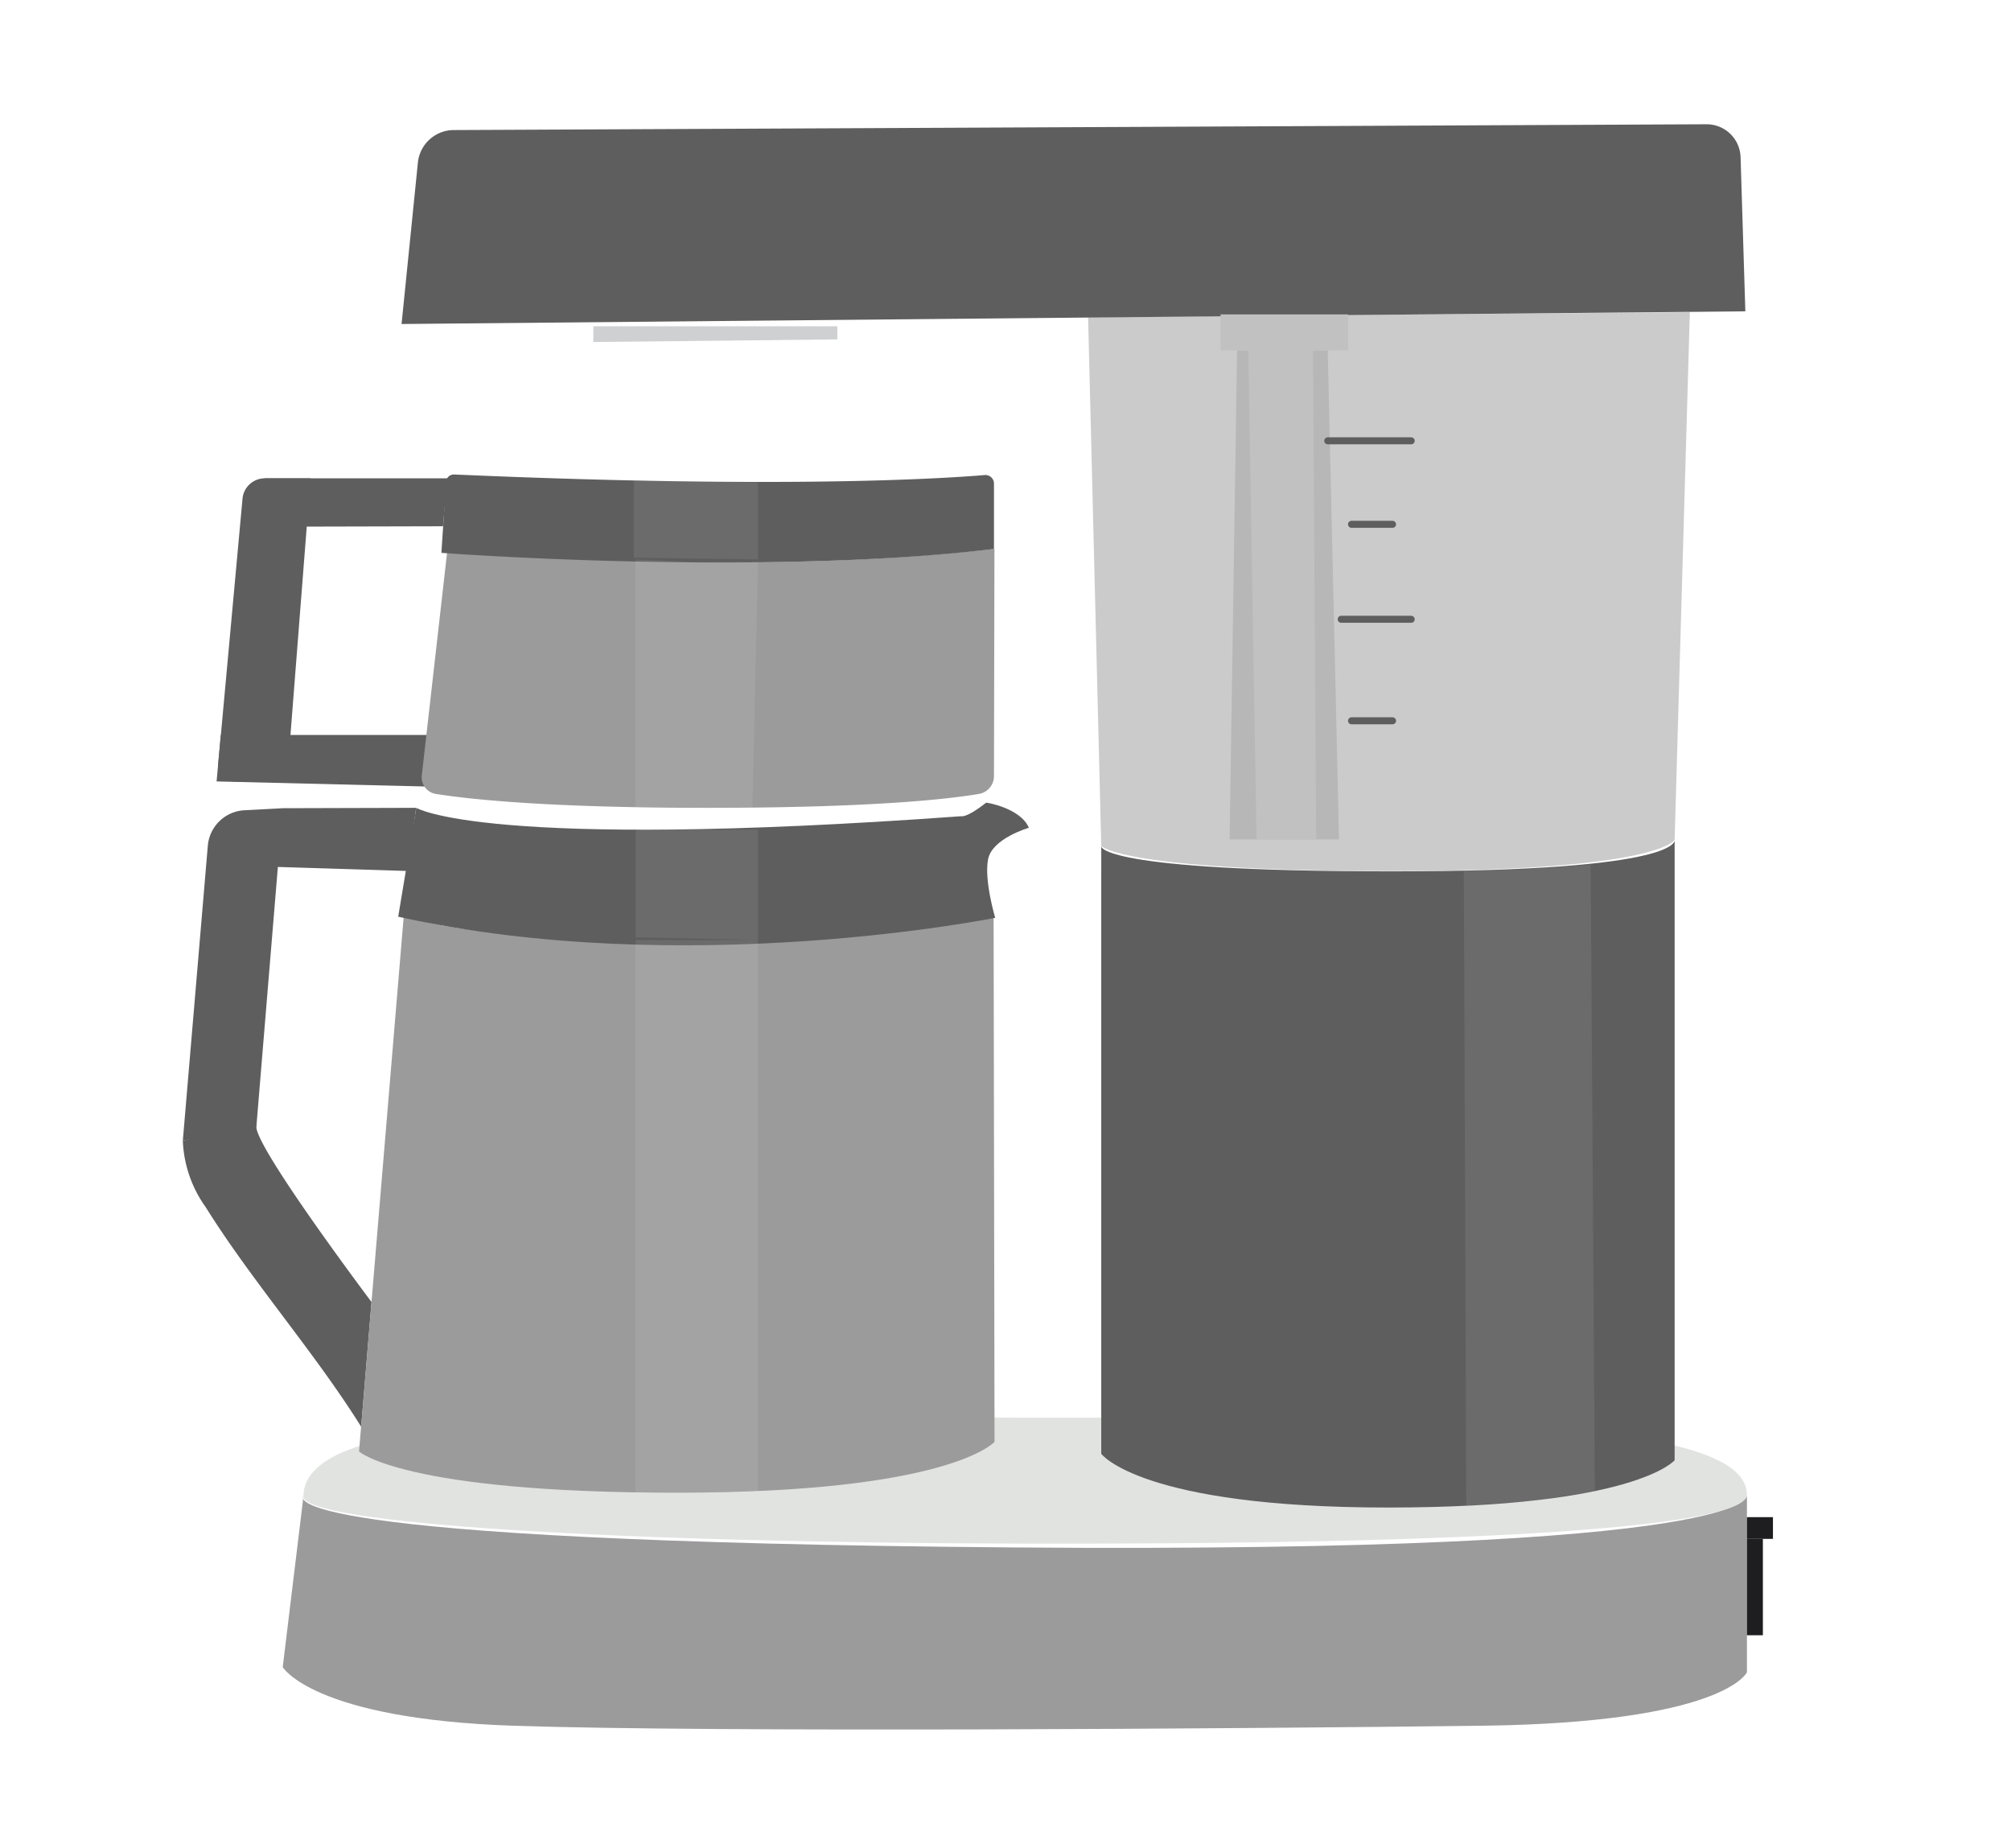 <svg xmlns="http://www.w3.org/2000/svg" viewBox="0 0 215.59 198.12"><defs><style>.cls-1,.cls-11{fill:#fff;}.cls-2,.cls-8{fill:#c1c1c1;}.cls-2{opacity:0.83;}.cls-3{fill:#5e5e5e;}.cls-4{fill:#9c9b9b;}.cls-5{fill:#e1e3e1;}.cls-6{fill:#cfd0d1;}.cls-7{fill:#b7b7b7;}.cls-9{fill:none;stroke:#5e5e5e;stroke-linecap:round;stroke-miterlimit:10;stroke-width:0.75px;}.cls-10{fill:#1e1e20;}.cls-11{opacity:0.08;}</style></defs><g id="Ebene_2" data-name="Ebene 2"><g id="Ebene_2-2" data-name="Ebene 2"><g id="Ratio_Six_Coffee_Brewer" data-name="Ratio Six Coffee Brewer"><rect class="cls-1" width="215.59" height="198.12"/><path class="cls-2" d="M116.65,34l1.41,56.68s2.24,2.69,31.16,2.69S179.53,90,179.53,90l1.63-56.54Z"/><path class="cls-3" d="M30.75,83.76H25.07a1.69,1.69,0,0,1-1.68-1.84L26,53.44a2.4,2.4,0,0,1,2.38-2.17h4.91Z"/><polygon class="cls-3" points="47.49 56.41 27.19 56.46 28.37 51.27 47.96 51.27 47.49 56.41"/><polygon class="cls-3" points="47.88 84.36 23.22 83.76 23.67 78.78 47.88 78.78 47.88 84.36"/><polygon class="cls-3" points="43.7 93.36 23.96 92.75 30.31 86.63 44.61 86.59 43.7 93.36"/><path class="cls-3" d="M27.48,120.82l-7.88,1.45,2.68-31.63a4.16,4.16,0,0,1,3.91-3.79l4.12-.22Z"/><path class="cls-3" d="M39.83,139.56l-1.11,13.37c-5-8-11.71-15.59-16.67-23.54a13.08,13.08,0,0,1-2.45-7.12c2.62-.48,7.72-4,7.88-1.45S39.83,139.56,39.83,139.56Z"/><path class="cls-4" d="M187.28,179.25s-2.4,5.41-28.49,5.73-82.19.72-103.71,0-24.77-6.28-24.77-6.28l2.22-18.3s-4.57,4.83,76.27,5.47,78.48-5.66,78.48-5.66Z"/><path class="cls-5" d="M187.28,160.21c0,2.9-20.22,5.34-76.86,5.25-44.75-.07-77.89-2.17-77.89-5.06,0-9.85,35.44-8.44,77.89-8.44S187.28,151.87,187.28,160.21Z"/><path class="cls-4" d="M106.56,83.18A1.94,1.94,0,0,1,105,85.09c-3.09.53-11.2,1.5-29.18,1.5-17.82,0-26-1-29.1-1.49a1.81,1.81,0,0,1-1.5-2l2.71-23.87s11.27.9,29.14,1a245.55,245.55,0,0,0,29.54-1.4Z"/><path class="cls-4" d="M106.62,154.55S101.9,160,72.56,160s-34.07-4.42-34.07-4.42l4.8-57.46s5.25,2.77,31.23,2.64,32-2.85,32-2.85Z"/><path class="cls-3" d="M187.11,33.37,43.05,34.73l1.75-17.3a3.88,3.88,0,0,1,3.86-3.49l134.28-.62a3.64,3.64,0,0,1,3.66,3.54Z"/><path class="cls-3" d="M179.53,156.52s-4.18,5.07-30.73,5.07-30.74-5.76-30.74-5.76V90.71s-.43,2.69,31.16,2.69S179.53,90,179.53,90Z"/><path class="cls-3" d="M47.82,51.67l-.5,7.59s34.14,2.58,59.24-.42v-7a.92.92,0,0,0-1-.92c-4.12.35-21.33,1.5-56.86-.06A.84.84,0,0,0,47.82,51.67Z"/><path class="cls-3" d="M110.3,88.73s-3.92,1.12-4.37,3.36.76,6.29.76,6.29-33.23,6.71-64-.12l1.94-11.67s7.26,4.61,58.4.9c0,0,.56.23,2.69-1.45C105.7,86,109.4,86.6,110.3,88.73Z"/><polygon class="cls-6" points="63.61 34.97 63.61 36.66 89.77 36.38 89.77 34.97 63.61 34.97"/><polygon class="cls-7" points="143.55 89.97 131.82 89.97 132.62 37.55 142.34 37.55 143.55 89.97"/><polygon class="cls-8" points="141.1 89.97 134.71 89.97 133.81 37.04 140.76 37.04 141.1 89.97"/><line class="cls-9" x1="151.29" y1="47.25" x2="142.34" y2="47.25"/><line class="cls-9" x1="149.29" y1="56.2" x2="144.89" y2="56.2"/><line class="cls-9" x1="151.29" y1="66.38" x2="143.78" y2="66.38"/><line class="cls-9" x1="149.29" y1="77.26" x2="144.89" y2="77.26"/><rect class="cls-8" x="130.85" y="33.7" width="13.68" height="3.85"/><rect class="cls-10" x="187.28" y="164.95" width="1.71" height="10.33"/><rect class="cls-10" x="187.28" y="162.62" width="2.79" height="2.33"/><polygon class="cls-11" points="81.26 159.84 74.55 160 68.14 159.98 68.14 100.76 74.52 100.78 81.26 100.75 81.26 159.84"/><polygon class="cls-11" points="170.98 159.82 164.35 160.9 157.19 161.36 156.93 93.35 163.48 93.18 170.53 92.69 170.98 159.82"/><polygon class="cls-11" points="80.66 86.57 75.77 86.59 68.14 86.52 68.14 59.96 74.52 60.26 81.26 60.23 80.66 86.57"/><polygon class="cls-11" points="81.26 100.75 68.14 100.47 68.14 88.93 81.26 88.93 81.26 100.75"/><polygon class="cls-11" points="81.26 59.96 67.95 59.78 67.95 51.53 81.26 51.69 81.26 59.96"/></g></g></g></svg>
